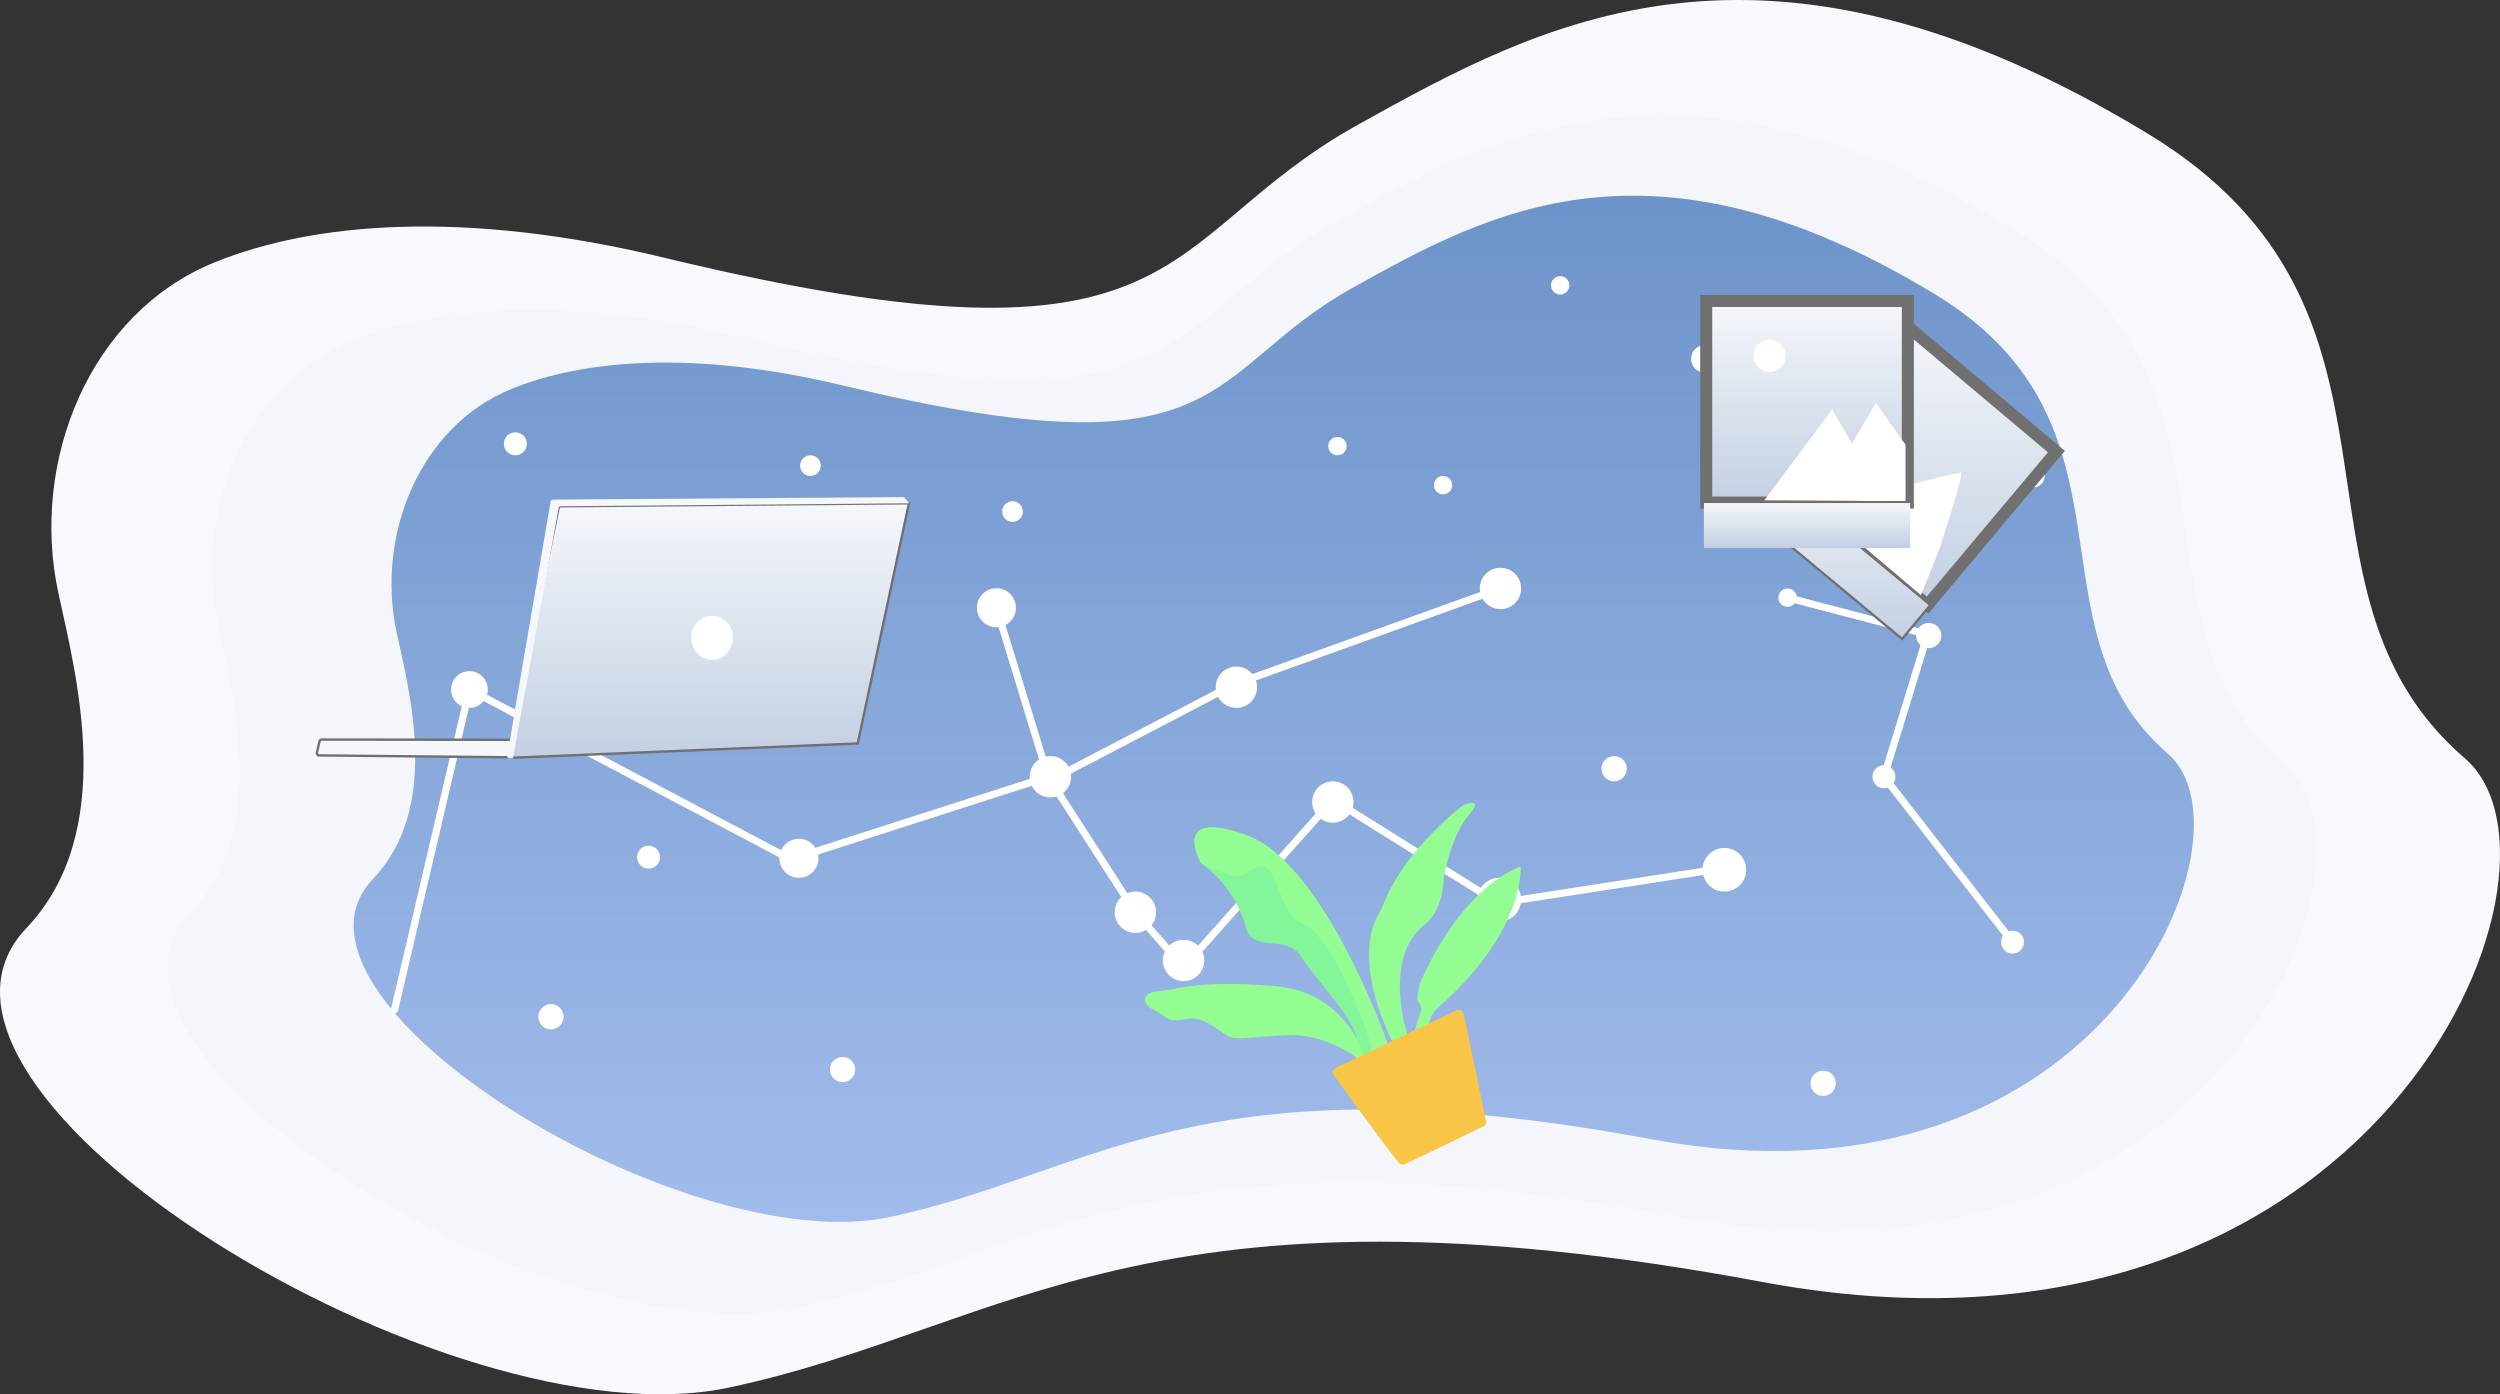 <svg xmlns="http://www.w3.org/2000/svg" xmlns:xlink="http://www.w3.org/1999/xlink" width="1039.692" height="579.849" viewBox="0 0 1039.692 579.849">
  <rect x="0" y="0" width="1039.692" height="579.849" fill="#333333" stroke="none"/>
  <defs>
    <linearGradient id="linear-gradient" x1="0.5" x2="0.5" y2="1" gradientUnits="objectBoundingBox">
      <stop offset="0" stop-color="#6991c7"/>
      <stop offset="1" stop-color="#a3bded"/>
    </linearGradient>
    <linearGradient id="linear-gradient-2" x1="0.5" x2="0.5" y2="1" gradientUnits="objectBoundingBox">
      <stop offset="0" stop-color="#f5f7fa"/>
      <stop offset="1" stop-color="#c3cfe2"/>
    </linearGradient>
    <linearGradient id="linear-gradient-7" x1="8" y1="127.468" x2="8.999" y2="127.468" xlink:href="#linear-gradient-2"/>
    <linearGradient id="linear-gradient-8" x1="3.894" y1="9.112" x2="4.894" y2="9.112" xlink:href="#linear-gradient-2"/>
    <linearGradient id="linear-gradient-9" x1="7.771" y1="-33.684" x2="8.556" y2="-33.684" gradientUnits="objectBoundingBox">
      <stop offset="0" stop-color="#93fd93"/>
      <stop offset="0.51" stop-color="#21c2c1"/>
      <stop offset="1" stop-color="#84f599"/>
    </linearGradient>
    <linearGradient id="linear-gradient-10" x1="8.763" y1="-34.242" x2="9.25" y2="-35.862" xlink:href="#linear-gradient-9"/>
    <linearGradient id="linear-gradient-11" x1="17.613" y1="-17.358" x2="19.05" y2="-16.655" xlink:href="#linear-gradient-9"/>
    <linearGradient id="linear-gradient-12" x1="11.149" y1="-12.105" x2="10.461" y2="-11.392" xlink:href="#linear-gradient-9"/>
    <linearGradient id="linear-gradient-13" x1="10.479" y1="-11.894" x2="10.963" y2="-11.894" xlink:href="#linear-gradient-9"/>
    <linearGradient id="linear-gradient-14" x1="18.193" y1="-11.799" x2="19.146" y2="-11.198" xlink:href="#linear-gradient-9"/>
    <linearGradient id="linear-gradient-15" x1="12.384" y1="-20.15" x2="13.319" y2="-20.15" gradientUnits="objectBoundingBox">
      <stop offset="0" stop-color="#f8c547"/>
      <stop offset="1" stop-color="#f71d69"/>
    </linearGradient>
  </defs>
  <g id="bg11-2" transform="translate(0.022 -0.036)">
    <g id="bg" transform="translate(-0.022 0.036)">
      <path id="Path_257" data-name="Path 257" d="M24.256,246.676C12.414,191.859,37.244,130.262,89.2,109.157,130.069,92.54,192.621,87,276.374,107.247c221.558,53.48,202.458-7.64,288.408-55.39C640.417,9.838,732.86-41.732,893.3,55.678c121.666,73.916,49.66,189.088,131.789,259.758C1077.9,360.893,988.8,580.923,732.86,533.174S418.954,552.464,303.113,577.1C186.6,601.933-53.958,454.2,10.886,386.1,49.086,346,31.7,281.056,24.256,246.676Z" transform="translate(0.022 -0.036)" fill="#f8f8ff"/>
      <path id="Path_258" data-name="Path 258" d="M93.913,262.307C83.79,215.226,105.087,162.224,149.78,144.079c35.144-14.325,88.91-19,160.916-1.623,190.425,45.935,174-6.589,247.916-47.654C623.647,58.7,703.1,14.391,841,98.048c104.572,63.507,42.688,162.54,113.262,223.277C999.627,360.385,923.037,549.568,703.1,508.5s-269.785,16.521-369.391,37.722C233.437,567.618,26.586,440.7,82.358,382.158,115.209,347.683,100.216,291.912,93.913,262.307Z" transform="translate(-3.264 -2.297)" fill="#f5f5fc"/>
      <path id="Path_259" data-name="Path 259" d="M171.858,266.842c-8.69-40.3,9.55-85.663,47.75-101.229,30.082-12.224,76.113-16.235,137.805-1.432,163.113,39.346,148.979-5.634,212.295-40.778,55.676-30.942,123.671-68.855,241.8,2.769,89.578,54.339,36.576,139.142,97.027,191.189,38.868,33.425-26.74,195.391-215.064,160.248s-231.108,14.229-316.389,32.374c-85.758,18.24-262.814-90.438-215.064-140.575C190.194,339.9,177.3,292.149,171.858,266.842Z" transform="translate(-6.91 -3.872)" fill="url(#linear-gradient)"/>
    </g>
    <g id="Elippses" transform="translate(164.067 114.887)">
      <circle id="Ellipse_55" data-name="Ellipse 55" cx="7.64" cy="7.64" r="7.64" transform="translate(23.493 164.259)" fill="#fff"/>
      <circle id="Ellipse_56" data-name="Ellipse 56" cx="4.297" cy="4.297" r="4.297" transform="translate(86.522 121.284)" fill="#fff"/>
      <circle id="Ellipse_57" data-name="Ellipse 57" cx="4.775" cy="4.775" r="4.775" transform="translate(100.847 236.838)" fill="#fff"/>
      <circle id="Ellipse_58" data-name="Ellipse 58" cx="5.252" cy="5.252" r="5.252" transform="translate(59.782 302.732)" fill="#fff"/>
      <circle id="Ellipse_59" data-name="Ellipse 59" cx="5.252" cy="5.252" r="5.252" transform="translate(181.066 324.697)" fill="#fff"/>
      <circle id="Ellipse_60" data-name="Ellipse 60" cx="5.73" cy="5.73" r="5.73" transform="translate(407.4 321.832)" fill="#fff"/>
      <circle id="Ellipse_61" data-name="Ellipse 61" cx="5.252" cy="5.252" r="5.252" transform="translate(501.944 199.593)" fill="#fff"/>
      <circle id="Ellipse_62" data-name="Ellipse 62" cx="3.82" cy="3.82" r="3.82" transform="translate(575.478 129.879)" fill="#fff"/>
      <circle id="Ellipse_63" data-name="Ellipse 63" cx="5.252" cy="5.252" r="5.252" transform="translate(632.778 144.204)" fill="#fff"/>
      <circle id="Ellipse_64" data-name="Ellipse 64" cx="4.775" cy="4.775" r="4.775" transform="translate(676.707 78.309)" fill="#fff"/>
      <circle id="Ellipse_65" data-name="Ellipse 65" cx="4.775" cy="4.775" r="4.775" transform="translate(668.112 272.173)" fill="#fff"/>
      <circle id="Ellipse_66" data-name="Ellipse 66" cx="5.252" cy="5.252" r="5.252" transform="translate(588.848 330.427)" fill="#fff"/>
      <circle id="Ellipse_67" data-name="Ellipse 67" cx="8.595" cy="8.595" r="8.595" transform="translate(299.485 255.938)" fill="#fff"/>
      <circle id="Ellipse_68" data-name="Ellipse 68" cx="8.595" cy="8.595" r="8.595" transform="translate(341.505 162.349)" fill="#fff"/>
      <circle id="Ellipse_69" data-name="Ellipse 69" cx="8.595" cy="8.595" r="8.595" transform="translate(451.329 121.284)" fill="#fff"/>
      <circle id="Ellipse_70" data-name="Ellipse 70" cx="9.072" cy="9.072" r="9.072" transform="translate(450.374 250.208)" fill="#fff"/>
      <circle id="Ellipse_71" data-name="Ellipse 71" cx="9.072" cy="9.072" r="9.072" transform="translate(543.963 237.793)" fill="#fff"/>
      <circle id="Ellipse_72" data-name="Ellipse 72" cx="8.595" cy="8.595" r="8.595" transform="translate(264.151 199.593)" fill="#fff"/>
      <circle id="Ellipse_73" data-name="Ellipse 73" cx="8.595" cy="8.595" r="8.595" transform="translate(319.54 275.993)" fill="#fff"/>
      <circle id="Ellipse_74" data-name="Ellipse 74" cx="8.595" cy="8.595" r="8.595" transform="translate(381.615 210.098)" fill="#fff"/>
      <circle id="Ellipse_75" data-name="Ellipse 75" cx="8.117" cy="8.117" r="8.117" transform="translate(160.057 233.973)" fill="#fff"/>
      <circle id="Ellipse_76" data-name="Ellipse 76" cx="8.117" cy="8.117" r="8.117" transform="translate(242.186 129.783)" fill="#fff"/>
      <path id="Path_260" data-name="Path 260" d="M171.8,433.426,202.933,300.3l133.7,70.669,106.959-34.38,36.29,56.345,20.055,22.92L562.01,346.14l68.759,42.975L723.4,374.789" transform="translate(-171.8 -128.401)" fill="none" stroke="#fff" stroke-linecap="round" stroke-linejoin="round" stroke-width="3"/>
      <path id="Path_261" data-name="Path 261" d="M460.3,334.609l73.439-38.3L644.709,256.3" transform="translate(-184.785 -126.421)" fill="none" stroke="#fff" stroke-miterlimit="10" stroke-width="3"/>
      <circle id="Ellipse_77" data-name="Ellipse 77" cx="4.297" cy="4.297" r="4.297" transform="translate(168.652 74.489)" fill="#fff"/>
      <circle id="Ellipse_78" data-name="Ellipse 78" cx="3.82" cy="3.82" r="3.82" transform="translate(480.934)" fill="#fff"/>
      <circle id="Ellipse_79" data-name="Ellipse 79" cx="4.297" cy="4.297" r="4.297" transform="translate(252.691 93.589)" fill="#fff"/>
      <circle id="Ellipse_80" data-name="Ellipse 80" cx="3.82" cy="3.82" r="3.82" transform="translate(388.3 66.849)" fill="#fff"/>
      <circle id="Ellipse_81" data-name="Ellipse 81" cx="3.342" cy="3.342" r="3.342" transform="translate(162.922 165.214)" fill="#fff"/>
      <circle id="Ellipse_82" data-name="Ellipse 82" cx="5.73" cy="5.73" r="5.73" transform="translate(539.188 28.65)" fill="#fff"/>
      <circle id="Ellipse_83" data-name="Ellipse 83" cx="3.82" cy="3.82" r="3.82" transform="translate(432.229 83.084)" fill="#fff"/>
      <circle id="Ellipse_84" data-name="Ellipse 84" cx="4.775" cy="4.775" r="4.775" transform="translate(45.458 64.939)" fill="#fff"/>
      <circle id="Ellipse_85" data-name="Ellipse 85" cx="4.775" cy="4.775" r="4.775" transform="translate(614.633 203.413)" fill="#fff"/>
      <path id="Path_262" data-name="Path 262" d="M871.989,403.549,818.51,334.789l18.145-59.21L778.4,260.3" transform="translate(-199.102 -126.601)" fill="none" stroke="#fff" stroke-miterlimit="10" stroke-width="3"/>
      <line id="Line_16" data-name="Line 16" x2="21.487" y2="70.287" transform="translate(250.303 137.901)" fill="none" stroke="#fff" stroke-linecap="round" stroke-linejoin="round" stroke-width="3"/>
    </g>
    <g id="Group_24" data-name="Group 24" transform="translate(708.603 125.201)">
      <path id="Path_263" data-name="Path 263" d="M772.5,204.389,826.171,140.5l63.793,53.671-53.575,63.793Z" transform="translate(-743.373 -131.523)" stroke="#707070" stroke-miterlimit="10" stroke-width="5" fill="url(#linear-gradient-2)"/>
      <path id="Path_264" data-name="Path 264" d="M756,217.538,767.746,203.5l69.046,57.3-11.746,14.134Z" transform="translate(-742.63 -134.359)" stroke="#707070" stroke-miterlimit="10" stroke-width="1" fill="url(#linear-gradient-2)"/>
      <path id="Path_265" data-name="Path 265" d="M851.227,205.9c-4.489,0-58.828,15.28-58.828,15.28L834.515,256.8l7.449-18.527C841.964,238.37,852.564,205.9,851.227,205.9Z" transform="translate(-744.268 -134.467)" fill="#fff"/>
      <rect id="Rectangle_219" data-name="Rectangle 219" width="83.848" height="83.848" transform="translate(1.623 0.668)" stroke="#707070" stroke-miterlimit="10" stroke-width="1" fill="url(#linear-gradient-2)"/>
      <rect id="Rectangle_220" data-name="Rectangle 220" width="83.848" height="83.848" transform="translate(0.955)" fill="none" stroke="#707070" stroke-miterlimit="10" stroke-width="5"/>
      <rect id="Rectangle_221" data-name="Rectangle 221" width="85.758" height="18.718" transform="translate(0 84.039)" fill="url(#linear-gradient-2)"/>
      <path id="Path_266" data-name="Path 266" d="M792,215.423,815.779,175.6,828.1,192.885v23.4h-9.645Z" transform="translate(-744.25 -133.103)" fill="#fff"/>
      <path id="Path_267" data-name="Path 267" d="M768.3,216.122,796.472,178.4l22.442,38.009Z" transform="translate(-743.184 -133.229)" fill="#fff"/>
      <path id="Path_268" data-name="Path 268" d="M770.285,148a6.685,6.685,0,1,1-6.685,6.685A6.644,6.644,0,0,1,770.285,148h0" transform="translate(-742.972 -131.861)" fill="#fff"/>
    </g>
    <g id="Laptop" transform="translate(131.77 206.757)">
      <path id="Path_269" data-name="Path 269" d="M223.374,325.013l143.249-5.921,21.3-99.892-145.541,1.241L220.7,324.918" transform="translate(-141.704 -216.622)" stroke="#707070" stroke-miterlimit="10" stroke-width="1" fill="url(#linear-gradient-2)"/>
      <ellipse id="Ellipse_86" data-name="Ellipse 86" cx="8.69" cy="9.168" rx="8.69" ry="9.168" transform="translate(155.682 49.373)" fill="#fff"/>
      <path id="Path_270" data-name="Path 270" d="M218.314,322.2l-78.214-.1a1.117,1.117,0,0,0-1.051.764L138,327.543a.924.924,0,0,0,.764,1.146h.191l78.023.764a1.117,1.117,0,0,0,1.05-.764l1.337-5.348c.1-.573-.191-1.146-.764-1.146Z" transform="translate(-137.981 -221.253)" stroke="#707070" stroke-miterlimit="10" stroke-width="1" fill="url(#linear-gradient-7)"/>
      <path id="Path_271" data-name="Path 271" d="M240,217.55l145.541-1.05a.825.825,0,0,1,.573.286l1.91,2.292L242.956,220.32a.7.7,0,0,0-.668.573L223.378,324.319c0,.286-.382.573-.668.573h-1.242a.653.653,0,0,1-.668-.669v-.1L238.849,218.7A1.161,1.161,0,0,1,240,217.55Z" transform="translate(-141.709 -216.5)" fill="url(#linear-gradient-8)"/>
    </g>
    <g id="Layer_6" transform="translate(476.134 333.961)">
      <g id="Layer_18">
        <path id="Path_272" data-name="Path 272" d="M594.767,467.669s-9.168-33.329-46.7-35.43S509.2,431,502.419,431.952c-3.915.478-6.207,4.584,0,7.544,6.3,3.056,4.679,5.348,13.465,3.724s14.611,7.353,19.673,7.831,8.786-.573,23.111-1.146c13.083-.573,28.65,8.117,30.942,12.8s13.561,1.051,13.561,1.051Z" transform="translate(-498.575 -353.355)" fill="url(#linear-gradient-9)"/>
        <path id="Path_273" data-name="Path 273" d="M591.835,463.836s-6.016-31.8-39.346-34.475-42.306,1.91-48.323,2.483c-3.438.382,6.4.1,11.937,2.96s4.2,2.292,11.937,2.674c8.977.478,13.752,2.865,18.24,1.624,6.589-1.719,7.831,5.348,20.532,5.061,11.46-.286,18.24,10.6,20.341,14.9s12.033,1.337,12.033,1.337Z" transform="translate(-498.795 -353.246)" fill="url(#linear-gradient-10)"/>
        <path id="Path_274" data-name="Path 274" d="M621.043,444.831l1.623-4.2a13.03,13.03,0,0,1,3.629-5.157c8.022-6.876,32.47-29.8,33.9-57.395a.512.512,0,0,0-.477-.478h-.286c-4.106,1.624-24.83,11.173-40.969,47.845a7.088,7.088,0,0,0-.669,2.005c-.191,1.241-.573,3.438-.669,4.584-.1,1.624,2.388,3.056,1.337,5.825s-2.865,9.454-2.865,9.454l4.584.859Z" transform="translate(-503.842 -350.954)" fill="url(#linear-gradient-11)"/>
        <path id="Path_275" data-name="Path 275" d="M600.226,449.689s-26.167-74.3-58.35-86.045c-29.6-10.791-20.914,8.022-19.291,11.173.1.286.382.478.573.669a48.81,48.81,0,0,1,18.336,26.262c2.865,11.173,16.808,2.769,22.92,12.224s18.622,22.442,21.583,29.8c2.865,7.353,6.207,14.325,6.207,14.325l8.022-3.629Z" transform="translate(-499.546 -350.177)" fill="url(#linear-gradient-12)"/>
        <path id="Path_276" data-name="Path 276" d="M600.229,449.974c0-.191-.1-.382-.1-.573-1.719-4.87-27.122-74.394-58.255-85.758-29.414-10.791-20.914,7.735-19.2,10.982a2.09,2.09,0,0,0,.955.859c2.483,1.432,13.37,7.544,18.622,3.629,14.516-10.5,9.741,15.375,23.3,21.487,10.791,4.775,21.965,33.711,24.925,41.16a76.425,76.425,0,0,1,3.724,12.892,1.992,1.992,0,0,0,2.483,1.432c.1,0,.1,0,.191-.1a.722.722,0,0,1,.382-.1l1.432-.668a2.28,2.28,0,0,0,1.432-2.1Z" transform="translate(-499.55 -350.176)" fill="url(#linear-gradient-13)"/>
        <path id="Path_277" data-name="Path 277" d="M613.389,449.879s-8.022-20.15-2.388-37.627a26.558,26.558,0,0,1,8.5-12.128c3.056-2.387,7.258-7.831,7.735-19.291,0,0,2.96-17.381,10.218-25.785s-2.1-4.393-2.1-4.393-23.875,17.667-33.234,41.16a25.527,25.527,0,0,1-2.1,4.3c-2.96,5.061-9.55,22.156,6.78,54.721Z" transform="translate(-502.968 -349.698)" fill="url(#linear-gradient-14)"/>
        <path id="Path_278" data-name="Path 278" d="M634.732,441.33s-.764-2.578-3.82-.955c-2.674,1.432-49.182,23.493-49.182,23.493s-2.2,1.051-1.241,2.578,26.549,36.767,27.695,37.245a2.355,2.355,0,0,0,1.814.382c.955-.191,33.425-16.044,33.425-16.044a1.783,1.783,0,0,0,.669-2.2c-.1.1-9.073-44.025-9.359-44.5" transform="translate(-502.251 -353.755)" fill="url(#linear-gradient-15)"/>
      </g>
    </g>
  </g>
</svg>

